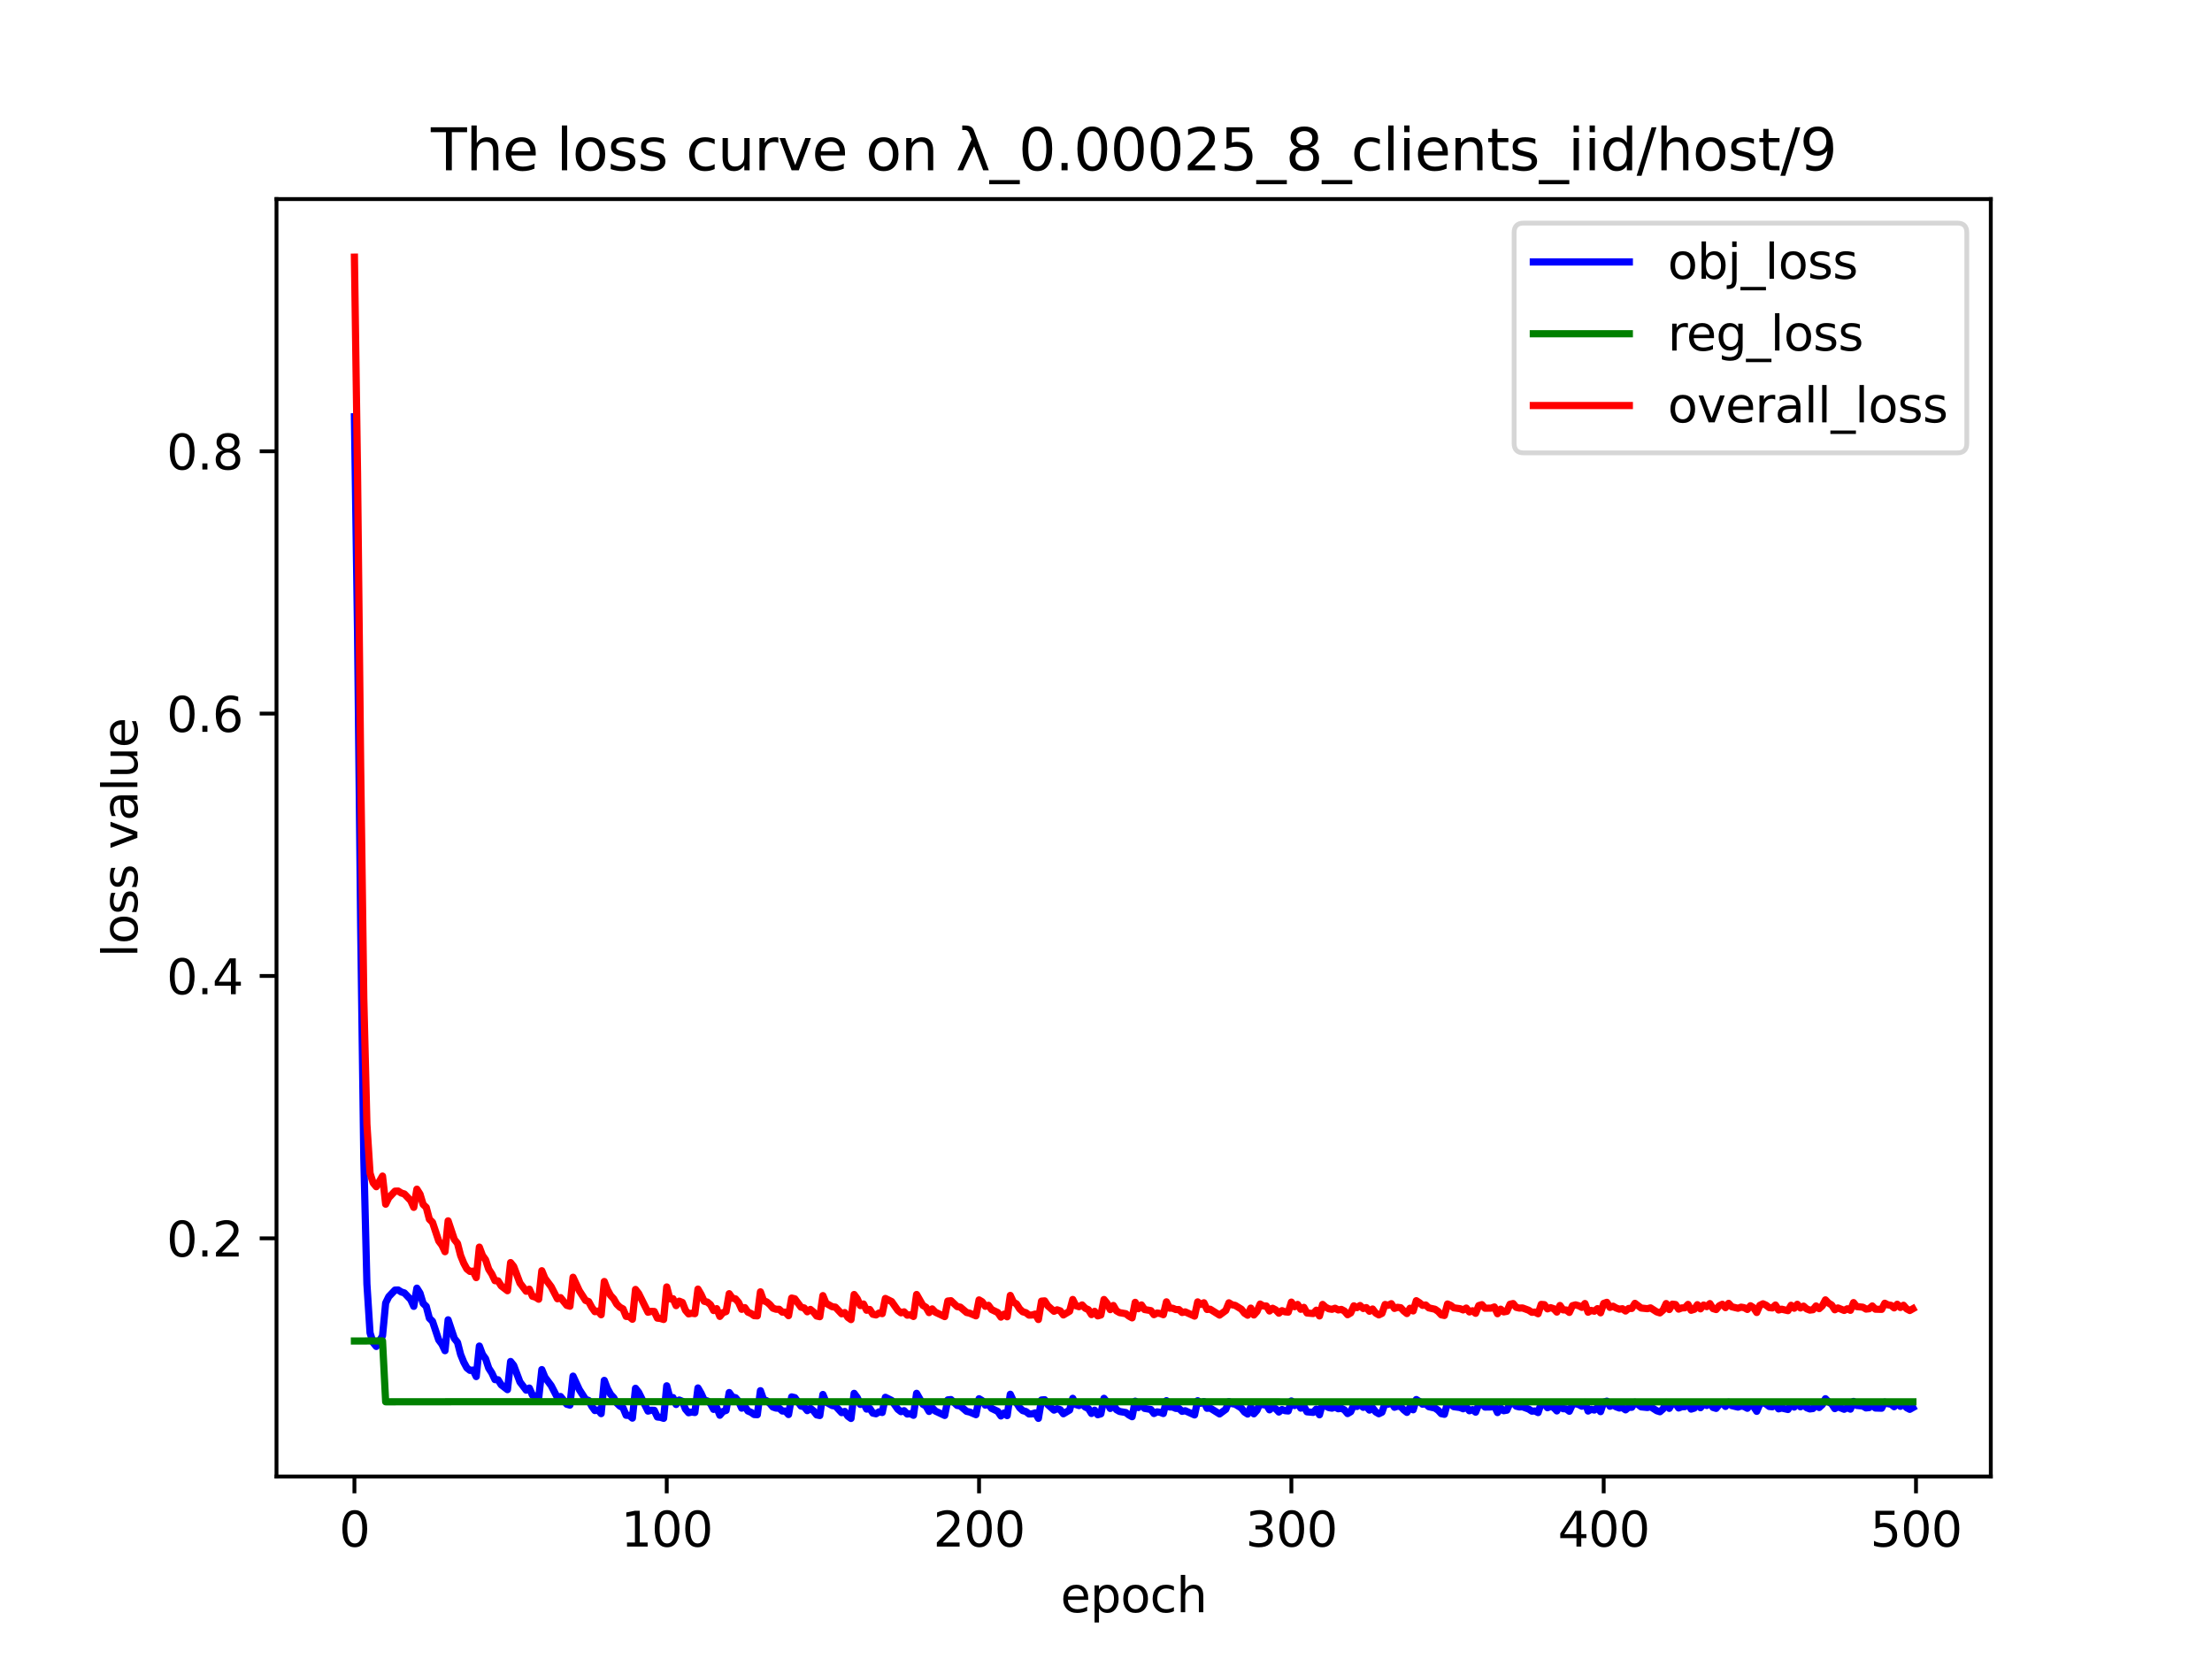 <?xml version="1.0" encoding="utf-8" standalone="no"?>
<!DOCTYPE svg PUBLIC "-//W3C//DTD SVG 1.1//EN"
  "http://www.w3.org/Graphics/SVG/1.1/DTD/svg11.dtd">
<svg xmlns:xlink="http://www.w3.org/1999/xlink" width="460.8pt" height="345.6pt" viewBox="0 0 460.8 345.6" xmlns="http://www.w3.org/2000/svg" version="1.1">
 <defs>
  <style type="text/css">*{stroke-linejoin: round; stroke-linecap: butt}</style>
 </defs>
 <g id="figure_1">
  <g id="patch_1">
   <path d="M 0 345.6 
L 460.8 345.6 
L 460.8 0 
L 0 0 
z
" style="fill: #ffffff"/>
  </g>
  <g id="axes_1">
   <g id="patch_2">
    <path d="M 57.6 307.584 
L 414.72 307.584 
L 414.72 41.472 
L 57.6 41.472 
z
" style="fill: #ffffff"/>
   </g>
   <g id="matplotlib.axis_1">
    <g id="xtick_1">
     <g id="line2d_1">
      <defs>
       <path id="mf418ba3ac8" d="M 0 0 
L 0 3.5 
" style="stroke: #000000; stroke-width: 0.8"/>
      </defs>
      <g>
       <use xlink:href="#mf418ba3ac8" x="73.833" y="307.584" style="stroke: #000000; stroke-width: 0.8"/>
      </g>
     </g>
     <g id="text_1">
      <!-- 0 -->
      <g transform="translate(70.651 322.182) scale(0.1 -0.1)">
       <defs>
        <path id="DejaVuSans-30" d="M 2034 4250 
Q 1547 4250 1301 3770 
Q 1056 3291 1056 2328 
Q 1056 1369 1301 889 
Q 1547 409 2034 409 
Q 2525 409 2770 889 
Q 3016 1369 3016 2328 
Q 3016 3291 2770 3770 
Q 2525 4250 2034 4250 
z
M 2034 4750 
Q 2819 4750 3233 4129 
Q 3647 3509 3647 2328 
Q 3647 1150 3233 529 
Q 2819 -91 2034 -91 
Q 1250 -91 836 529 
Q 422 1150 422 2328 
Q 422 3509 836 4129 
Q 1250 4750 2034 4750 
z
" transform="scale(0.016)"/>
       </defs>
       <use xlink:href="#DejaVuSans-30"/>
      </g>
     </g>
    </g>
    <g id="xtick_2">
     <g id="line2d_2">
      <g>
       <use xlink:href="#mf418ba3ac8" x="138.894" y="307.584" style="stroke: #000000; stroke-width: 0.8"/>
      </g>
     </g>
     <g id="text_2">
      <!-- 100 -->
      <g transform="translate(129.35 322.182) scale(0.1 -0.1)">
       <defs>
        <path id="DejaVuSans-31" d="M 794 531 
L 1825 531 
L 1825 4091 
L 703 3866 
L 703 4441 
L 1819 4666 
L 2450 4666 
L 2450 531 
L 3481 531 
L 3481 0 
L 794 0 
L 794 531 
z
" transform="scale(0.016)"/>
       </defs>
       <use xlink:href="#DejaVuSans-31"/>
       <use xlink:href="#DejaVuSans-30" x="63.623"/>
       <use xlink:href="#DejaVuSans-30" x="127.246"/>
      </g>
     </g>
    </g>
    <g id="xtick_3">
     <g id="line2d_3">
      <g>
       <use xlink:href="#mf418ba3ac8" x="203.955" y="307.584" style="stroke: #000000; stroke-width: 0.8"/>
      </g>
     </g>
     <g id="text_3">
      <!-- 200 -->
      <g transform="translate(194.411 322.182) scale(0.1 -0.1)">
       <defs>
        <path id="DejaVuSans-32" d="M 1228 531 
L 3431 531 
L 3431 0 
L 469 0 
L 469 531 
Q 828 903 1448 1529 
Q 2069 2156 2228 2338 
Q 2531 2678 2651 2914 
Q 2772 3150 2772 3378 
Q 2772 3750 2511 3984 
Q 2250 4219 1831 4219 
Q 1534 4219 1204 4116 
Q 875 4013 500 3803 
L 500 4441 
Q 881 4594 1212 4672 
Q 1544 4750 1819 4750 
Q 2544 4750 2975 4387 
Q 3406 4025 3406 3419 
Q 3406 3131 3298 2873 
Q 3191 2616 2906 2266 
Q 2828 2175 2409 1742 
Q 1991 1309 1228 531 
z
" transform="scale(0.016)"/>
       </defs>
       <use xlink:href="#DejaVuSans-32"/>
       <use xlink:href="#DejaVuSans-30" x="63.623"/>
       <use xlink:href="#DejaVuSans-30" x="127.246"/>
      </g>
     </g>
    </g>
    <g id="xtick_4">
     <g id="line2d_4">
      <g>
       <use xlink:href="#mf418ba3ac8" x="269.016" y="307.584" style="stroke: #000000; stroke-width: 0.8"/>
      </g>
     </g>
     <g id="text_4">
      <!-- 300 -->
      <g transform="translate(259.472 322.182) scale(0.1 -0.1)">
       <defs>
        <path id="DejaVuSans-33" d="M 2597 2516 
Q 3050 2419 3304 2112 
Q 3559 1806 3559 1356 
Q 3559 666 3084 287 
Q 2609 -91 1734 -91 
Q 1441 -91 1130 -33 
Q 819 25 488 141 
L 488 750 
Q 750 597 1062 519 
Q 1375 441 1716 441 
Q 2309 441 2620 675 
Q 2931 909 2931 1356 
Q 2931 1769 2642 2001 
Q 2353 2234 1838 2234 
L 1294 2234 
L 1294 2753 
L 1863 2753 
Q 2328 2753 2575 2939 
Q 2822 3125 2822 3475 
Q 2822 3834 2567 4026 
Q 2313 4219 1838 4219 
Q 1578 4219 1281 4162 
Q 984 4106 628 3988 
L 628 4550 
Q 988 4650 1302 4700 
Q 1616 4750 1894 4750 
Q 2613 4750 3031 4423 
Q 3450 4097 3450 3541 
Q 3450 3153 3228 2886 
Q 3006 2619 2597 2516 
z
" transform="scale(0.016)"/>
       </defs>
       <use xlink:href="#DejaVuSans-33"/>
       <use xlink:href="#DejaVuSans-30" x="63.623"/>
       <use xlink:href="#DejaVuSans-30" x="127.246"/>
      </g>
     </g>
    </g>
    <g id="xtick_5">
     <g id="line2d_5">
      <g>
       <use xlink:href="#mf418ba3ac8" x="334.077" y="307.584" style="stroke: #000000; stroke-width: 0.8"/>
      </g>
     </g>
     <g id="text_5">
      <!-- 400 -->
      <g transform="translate(324.533 322.182) scale(0.1 -0.1)">
       <defs>
        <path id="DejaVuSans-34" d="M 2419 4116 
L 825 1625 
L 2419 1625 
L 2419 4116 
z
M 2253 4666 
L 3047 4666 
L 3047 1625 
L 3713 1625 
L 3713 1100 
L 3047 1100 
L 3047 0 
L 2419 0 
L 2419 1100 
L 313 1100 
L 313 1709 
L 2253 4666 
z
" transform="scale(0.016)"/>
       </defs>
       <use xlink:href="#DejaVuSans-34"/>
       <use xlink:href="#DejaVuSans-30" x="63.623"/>
       <use xlink:href="#DejaVuSans-30" x="127.246"/>
      </g>
     </g>
    </g>
    <g id="xtick_6">
     <g id="line2d_6">
      <g>
       <use xlink:href="#mf418ba3ac8" x="399.138" y="307.584" style="stroke: #000000; stroke-width: 0.8"/>
      </g>
     </g>
     <g id="text_6">
      <!-- 500 -->
      <g transform="translate(389.594 322.182) scale(0.1 -0.1)">
       <defs>
        <path id="DejaVuSans-35" d="M 691 4666 
L 3169 4666 
L 3169 4134 
L 1269 4134 
L 1269 2991 
Q 1406 3038 1543 3061 
Q 1681 3084 1819 3084 
Q 2600 3084 3056 2656 
Q 3513 2228 3513 1497 
Q 3513 744 3044 326 
Q 2575 -91 1722 -91 
Q 1428 -91 1123 -41 
Q 819 9 494 109 
L 494 744 
Q 775 591 1075 516 
Q 1375 441 1709 441 
Q 2250 441 2565 725 
Q 2881 1009 2881 1497 
Q 2881 1984 2565 2268 
Q 2250 2553 1709 2553 
Q 1456 2553 1204 2497 
Q 953 2441 691 2322 
L 691 4666 
z
" transform="scale(0.016)"/>
       </defs>
       <use xlink:href="#DejaVuSans-35"/>
       <use xlink:href="#DejaVuSans-30" x="63.623"/>
       <use xlink:href="#DejaVuSans-30" x="127.246"/>
      </g>
     </g>
    </g>
    <g id="text_7">
     <!-- epoch -->
     <g transform="translate(220.932 335.861) scale(0.1 -0.1)">
      <defs>
       <path id="DejaVuSans-65" d="M 3597 1894 
L 3597 1613 
L 953 1613 
Q 991 1019 1311 708 
Q 1631 397 2203 397 
Q 2534 397 2845 478 
Q 3156 559 3463 722 
L 3463 178 
Q 3153 47 2828 -22 
Q 2503 -91 2169 -91 
Q 1331 -91 842 396 
Q 353 884 353 1716 
Q 353 2575 817 3079 
Q 1281 3584 2069 3584 
Q 2775 3584 3186 3129 
Q 3597 2675 3597 1894 
z
M 3022 2063 
Q 3016 2534 2758 2815 
Q 2500 3097 2075 3097 
Q 1594 3097 1305 2825 
Q 1016 2553 972 2059 
L 3022 2063 
z
" transform="scale(0.016)"/>
       <path id="DejaVuSans-70" d="M 1159 525 
L 1159 -1331 
L 581 -1331 
L 581 3500 
L 1159 3500 
L 1159 2969 
Q 1341 3281 1617 3432 
Q 1894 3584 2278 3584 
Q 2916 3584 3314 3078 
Q 3713 2572 3713 1747 
Q 3713 922 3314 415 
Q 2916 -91 2278 -91 
Q 1894 -91 1617 61 
Q 1341 213 1159 525 
z
M 3116 1747 
Q 3116 2381 2855 2742 
Q 2594 3103 2138 3103 
Q 1681 3103 1420 2742 
Q 1159 2381 1159 1747 
Q 1159 1113 1420 752 
Q 1681 391 2138 391 
Q 2594 391 2855 752 
Q 3116 1113 3116 1747 
z
" transform="scale(0.016)"/>
       <path id="DejaVuSans-6f" d="M 1959 3097 
Q 1497 3097 1228 2736 
Q 959 2375 959 1747 
Q 959 1119 1226 758 
Q 1494 397 1959 397 
Q 2419 397 2687 759 
Q 2956 1122 2956 1747 
Q 2956 2369 2687 2733 
Q 2419 3097 1959 3097 
z
M 1959 3584 
Q 2709 3584 3137 3096 
Q 3566 2609 3566 1747 
Q 3566 888 3137 398 
Q 2709 -91 1959 -91 
Q 1206 -91 779 398 
Q 353 888 353 1747 
Q 353 2609 779 3096 
Q 1206 3584 1959 3584 
z
" transform="scale(0.016)"/>
       <path id="DejaVuSans-63" d="M 3122 3366 
L 3122 2828 
Q 2878 2963 2633 3030 
Q 2388 3097 2138 3097 
Q 1578 3097 1268 2742 
Q 959 2388 959 1747 
Q 959 1106 1268 751 
Q 1578 397 2138 397 
Q 2388 397 2633 464 
Q 2878 531 3122 666 
L 3122 134 
Q 2881 22 2623 -34 
Q 2366 -91 2075 -91 
Q 1284 -91 818 406 
Q 353 903 353 1747 
Q 353 2603 823 3093 
Q 1294 3584 2113 3584 
Q 2378 3584 2631 3529 
Q 2884 3475 3122 3366 
z
" transform="scale(0.016)"/>
       <path id="DejaVuSans-68" d="M 3513 2113 
L 3513 0 
L 2938 0 
L 2938 2094 
Q 2938 2591 2744 2837 
Q 2550 3084 2163 3084 
Q 1697 3084 1428 2787 
Q 1159 2491 1159 1978 
L 1159 0 
L 581 0 
L 581 4863 
L 1159 4863 
L 1159 2956 
Q 1366 3272 1645 3428 
Q 1925 3584 2291 3584 
Q 2894 3584 3203 3211 
Q 3513 2838 3513 2113 
z
" transform="scale(0.016)"/>
      </defs>
      <use xlink:href="#DejaVuSans-65"/>
      <use xlink:href="#DejaVuSans-70" x="61.523"/>
      <use xlink:href="#DejaVuSans-6f" x="125"/>
      <use xlink:href="#DejaVuSans-63" x="186.182"/>
      <use xlink:href="#DejaVuSans-68" x="241.162"/>
     </g>
    </g>
   </g>
   <g id="matplotlib.axis_2">
    <g id="ytick_1">
     <g id="line2d_7">
      <defs>
       <path id="ma4817f3f02" d="M 0 0 
L -3.5 0 
" style="stroke: #000000; stroke-width: 0.8"/>
      </defs>
      <g>
       <use xlink:href="#ma4817f3f02" x="57.6" y="257.963" style="stroke: #000000; stroke-width: 0.8"/>
      </g>
     </g>
     <g id="text_8">
      <!-- 0.2 -->
      <g transform="translate(34.697 261.762) scale(0.1 -0.1)">
       <defs>
        <path id="DejaVuSans-2e" d="M 684 794 
L 1344 794 
L 1344 0 
L 684 0 
L 684 794 
z
" transform="scale(0.016)"/>
       </defs>
       <use xlink:href="#DejaVuSans-30"/>
       <use xlink:href="#DejaVuSans-2e" x="63.623"/>
       <use xlink:href="#DejaVuSans-32" x="95.41"/>
      </g>
     </g>
    </g>
    <g id="ytick_2">
     <g id="line2d_8">
      <g>
       <use xlink:href="#ma4817f3f02" x="57.6" y="203.311" style="stroke: #000000; stroke-width: 0.8"/>
      </g>
     </g>
     <g id="text_9">
      <!-- 0.4 -->
      <g transform="translate(34.697 207.11) scale(0.1 -0.1)">
       <use xlink:href="#DejaVuSans-30"/>
       <use xlink:href="#DejaVuSans-2e" x="63.623"/>
       <use xlink:href="#DejaVuSans-34" x="95.41"/>
      </g>
     </g>
    </g>
    <g id="ytick_3">
     <g id="line2d_9">
      <g>
       <use xlink:href="#ma4817f3f02" x="57.6" y="148.659" style="stroke: #000000; stroke-width: 0.8"/>
      </g>
     </g>
     <g id="text_10">
      <!-- 0.6 -->
      <g transform="translate(34.697 152.458) scale(0.1 -0.1)">
       <defs>
        <path id="DejaVuSans-36" d="M 2113 2584 
Q 1688 2584 1439 2293 
Q 1191 2003 1191 1497 
Q 1191 994 1439 701 
Q 1688 409 2113 409 
Q 2538 409 2786 701 
Q 3034 994 3034 1497 
Q 3034 2003 2786 2293 
Q 2538 2584 2113 2584 
z
M 3366 4563 
L 3366 3988 
Q 3128 4100 2886 4159 
Q 2644 4219 2406 4219 
Q 1781 4219 1451 3797 
Q 1122 3375 1075 2522 
Q 1259 2794 1537 2939 
Q 1816 3084 2150 3084 
Q 2853 3084 3261 2657 
Q 3669 2231 3669 1497 
Q 3669 778 3244 343 
Q 2819 -91 2113 -91 
Q 1303 -91 875 529 
Q 447 1150 447 2328 
Q 447 3434 972 4092 
Q 1497 4750 2381 4750 
Q 2619 4750 2861 4703 
Q 3103 4656 3366 4563 
z
" transform="scale(0.016)"/>
       </defs>
       <use xlink:href="#DejaVuSans-30"/>
       <use xlink:href="#DejaVuSans-2e" x="63.623"/>
       <use xlink:href="#DejaVuSans-36" x="95.41"/>
      </g>
     </g>
    </g>
    <g id="ytick_4">
     <g id="line2d_10">
      <g>
       <use xlink:href="#ma4817f3f02" x="57.6" y="94.007" style="stroke: #000000; stroke-width: 0.8"/>
      </g>
     </g>
     <g id="text_11">
      <!-- 0.8 -->
      <g transform="translate(34.697 97.806) scale(0.1 -0.1)">
       <defs>
        <path id="DejaVuSans-38" d="M 2034 2216 
Q 1584 2216 1326 1975 
Q 1069 1734 1069 1313 
Q 1069 891 1326 650 
Q 1584 409 2034 409 
Q 2484 409 2743 651 
Q 3003 894 3003 1313 
Q 3003 1734 2745 1975 
Q 2488 2216 2034 2216 
z
M 1403 2484 
Q 997 2584 770 2862 
Q 544 3141 544 3541 
Q 544 4100 942 4425 
Q 1341 4750 2034 4750 
Q 2731 4750 3128 4425 
Q 3525 4100 3525 3541 
Q 3525 3141 3298 2862 
Q 3072 2584 2669 2484 
Q 3125 2378 3379 2068 
Q 3634 1759 3634 1313 
Q 3634 634 3220 271 
Q 2806 -91 2034 -91 
Q 1263 -91 848 271 
Q 434 634 434 1313 
Q 434 1759 690 2068 
Q 947 2378 1403 2484 
z
M 1172 3481 
Q 1172 3119 1398 2916 
Q 1625 2713 2034 2713 
Q 2441 2713 2670 2916 
Q 2900 3119 2900 3481 
Q 2900 3844 2670 4047 
Q 2441 4250 2034 4250 
Q 1625 4250 1398 4047 
Q 1172 3844 1172 3481 
z
" transform="scale(0.016)"/>
       </defs>
       <use xlink:href="#DejaVuSans-30"/>
       <use xlink:href="#DejaVuSans-2e" x="63.623"/>
       <use xlink:href="#DejaVuSans-38" x="95.41"/>
      </g>
     </g>
    </g>
    <g id="text_12">
     <!-- loss value -->
     <g transform="translate(28.617 199.433) rotate(-90) scale(0.1 -0.1)">
      <defs>
       <path id="DejaVuSans-6c" d="M 603 4863 
L 1178 4863 
L 1178 0 
L 603 0 
L 603 4863 
z
" transform="scale(0.016)"/>
       <path id="DejaVuSans-73" d="M 2834 3397 
L 2834 2853 
Q 2591 2978 2328 3040 
Q 2066 3103 1784 3103 
Q 1356 3103 1142 2972 
Q 928 2841 928 2578 
Q 928 2378 1081 2264 
Q 1234 2150 1697 2047 
L 1894 2003 
Q 2506 1872 2764 1633 
Q 3022 1394 3022 966 
Q 3022 478 2636 193 
Q 2250 -91 1575 -91 
Q 1294 -91 989 -36 
Q 684 19 347 128 
L 347 722 
Q 666 556 975 473 
Q 1284 391 1588 391 
Q 1994 391 2212 530 
Q 2431 669 2431 922 
Q 2431 1156 2273 1281 
Q 2116 1406 1581 1522 
L 1381 1569 
Q 847 1681 609 1914 
Q 372 2147 372 2553 
Q 372 3047 722 3315 
Q 1072 3584 1716 3584 
Q 2034 3584 2315 3537 
Q 2597 3491 2834 3397 
z
" transform="scale(0.016)"/>
       <path id="DejaVuSans-20" transform="scale(0.016)"/>
       <path id="DejaVuSans-76" d="M 191 3500 
L 800 3500 
L 1894 563 
L 2988 3500 
L 3597 3500 
L 2284 0 
L 1503 0 
L 191 3500 
z
" transform="scale(0.016)"/>
       <path id="DejaVuSans-61" d="M 2194 1759 
Q 1497 1759 1228 1600 
Q 959 1441 959 1056 
Q 959 750 1161 570 
Q 1363 391 1709 391 
Q 2188 391 2477 730 
Q 2766 1069 2766 1631 
L 2766 1759 
L 2194 1759 
z
M 3341 1997 
L 3341 0 
L 2766 0 
L 2766 531 
Q 2569 213 2275 61 
Q 1981 -91 1556 -91 
Q 1019 -91 701 211 
Q 384 513 384 1019 
Q 384 1609 779 1909 
Q 1175 2209 1959 2209 
L 2766 2209 
L 2766 2266 
Q 2766 2663 2505 2880 
Q 2244 3097 1772 3097 
Q 1472 3097 1187 3025 
Q 903 2953 641 2809 
L 641 3341 
Q 956 3463 1253 3523 
Q 1550 3584 1831 3584 
Q 2591 3584 2966 3190 
Q 3341 2797 3341 1997 
z
" transform="scale(0.016)"/>
       <path id="DejaVuSans-75" d="M 544 1381 
L 544 3500 
L 1119 3500 
L 1119 1403 
Q 1119 906 1312 657 
Q 1506 409 1894 409 
Q 2359 409 2629 706 
Q 2900 1003 2900 1516 
L 2900 3500 
L 3475 3500 
L 3475 0 
L 2900 0 
L 2900 538 
Q 2691 219 2414 64 
Q 2138 -91 1772 -91 
Q 1169 -91 856 284 
Q 544 659 544 1381 
z
M 1991 3584 
L 1991 3584 
z
" transform="scale(0.016)"/>
      </defs>
      <use xlink:href="#DejaVuSans-6c"/>
      <use xlink:href="#DejaVuSans-6f" x="27.783"/>
      <use xlink:href="#DejaVuSans-73" x="88.965"/>
      <use xlink:href="#DejaVuSans-73" x="141.064"/>
      <use xlink:href="#DejaVuSans-20" x="193.164"/>
      <use xlink:href="#DejaVuSans-76" x="224.951"/>
      <use xlink:href="#DejaVuSans-61" x="284.131"/>
      <use xlink:href="#DejaVuSans-6c" x="345.41"/>
      <use xlink:href="#DejaVuSans-75" x="373.193"/>
      <use xlink:href="#DejaVuSans-65" x="436.572"/>
     </g>
    </g>
   </g>
   <g id="line2d_11">
    <path d="M 73.833 86.825 
L 74.483 131.883 
L 75.134 192.997 
L 75.785 241.219 
L 76.435 267.486 
L 77.086 277.667 
L 77.736 279.694 
L 78.387 280.487 
L 79.688 278.276 
L 80.339 271.448 
L 80.989 270.114 
L 82.291 268.745 
L 82.941 268.725 
L 83.592 269.138 
L 84.242 269.344 
L 85.544 270.708 
L 86.194 272.138 
L 86.845 268.346 
L 87.496 269.38 
L 88.146 271.522 
L 88.797 272.15 
L 89.447 274.612 
L 90.098 275.256 
L 91.399 279.141 
L 92.05 280.008 
L 92.7 281.37 
L 93.351 274.943 
L 94.652 278.833 
L 95.303 279.634 
L 95.953 282.147 
L 96.604 283.752 
L 97.255 284.96 
L 97.905 285.475 
L 98.556 285.414 
L 99.207 286.763 
L 99.857 280.409 
L 100.508 282.138 
L 101.158 283.049 
L 101.809 285.009 
L 102.46 286.018 
L 103.11 287.398 
L 103.761 287.434 
L 104.411 288.48 
L 105.713 289.488 
L 106.363 283.626 
L 107.014 284.436 
L 108.315 287.894 
L 109.616 289.594 
L 110.267 289.161 
L 110.918 290.64 
L 111.568 290.831 
L 112.219 291.252 
L 112.869 285.316 
L 113.52 286.902 
L 114.821 288.653 
L 116.122 291.16 
L 116.773 290.919 
L 118.074 292.527 
L 118.725 292.71 
L 119.375 286.675 
L 120.677 289.479 
L 121.978 291.497 
L 122.629 291.739 
L 123.279 292.944 
L 123.93 293.842 
L 124.58 293.711 
L 125.231 294.487 
L 125.882 287.559 
L 126.532 289.252 
L 127.183 290.448 
L 127.833 291.151 
L 128.484 292.277 
L 129.135 292.911 
L 129.785 293.263 
L 130.436 294.826 
L 131.086 294.855 
L 131.737 295.421 
L 132.388 289.208 
L 133.038 290.043 
L 134.99 293.961 
L 135.641 293.773 
L 136.291 293.798 
L 136.942 295.184 
L 137.593 295.255 
L 138.243 295.467 
L 138.894 288.687 
L 139.544 291.175 
L 140.195 291.132 
L 140.846 292.579 
L 141.496 291.649 
L 142.147 291.916 
L 142.797 293.549 
L 143.448 294.302 
L 144.099 294.157 
L 144.749 294.254 
L 145.4 289.137 
L 146.05 290.254 
L 146.701 291.675 
L 147.352 291.834 
L 148.002 292.384 
L 148.653 293.596 
L 149.304 293.212 
L 149.954 294.823 
L 150.605 294.041 
L 151.255 293.816 
L 151.906 290.091 
L 152.557 291.016 
L 153.207 291.166 
L 153.858 291.913 
L 154.508 293.347 
L 155.159 292.991 
L 155.81 293.937 
L 156.46 294.217 
L 157.111 294.672 
L 157.761 294.712 
L 158.412 289.707 
L 159.063 291.557 
L 159.713 291.799 
L 160.364 292.353 
L 161.015 293.109 
L 161.665 293.333 
L 162.316 293.337 
L 162.966 293.937 
L 163.617 293.944 
L 164.268 294.674 
L 164.918 290.998 
L 165.569 291.154 
L 166.87 292.906 
L 167.521 293.055 
L 168.171 293.861 
L 168.822 293.368 
L 169.472 293.903 
L 170.123 294.742 
L 170.774 294.884 
L 171.424 290.495 
L 172.075 292.075 
L 173.376 292.812 
L 174.027 292.892 
L 175.328 294.281 
L 175.979 294.02 
L 176.629 295.033 
L 177.28 295.488 
L 177.93 290.261 
L 178.581 291.138 
L 179.232 292.568 
L 179.882 292.242 
L 180.533 293.541 
L 181.183 293.376 
L 181.834 294.373 
L 182.485 294.518 
L 183.135 294.107 
L 183.786 294.246 
L 184.436 291.083 
L 185.738 291.727 
L 187.039 293.575 
L 187.69 294.077 
L 188.34 293.868 
L 188.991 294.566 
L 189.641 294.488 
L 190.292 294.833 
L 190.943 290.256 
L 192.244 292.529 
L 192.894 292.908 
L 193.545 294.03 
L 194.196 293.261 
L 194.846 293.943 
L 196.798 294.862 
L 197.449 291.622 
L 198.099 291.553 
L 199.401 292.78 
L 200.051 292.893 
L 201.352 294.002 
L 202.003 294.153 
L 203.304 294.702 
L 203.955 291.385 
L 204.605 291.776 
L 205.256 292.719 
L 205.907 292.51 
L 206.557 293.39 
L 207.858 294.018 
L 208.509 294.971 
L 209.16 294.356 
L 209.81 294.9 
L 210.461 290.452 
L 211.112 291.845 
L 211.762 292.228 
L 212.413 293.264 
L 213.063 293.861 
L 213.714 294.043 
L 214.365 294.555 
L 215.015 294.532 
L 215.666 294.333 
L 216.316 295.469 
L 216.967 291.643 
L 217.618 291.587 
L 218.268 292.604 
L 219.569 293.753 
L 220.22 293.446 
L 220.871 293.667 
L 221.521 294.516 
L 222.822 293.738 
L 223.473 291.297 
L 224.124 292.592 
L 224.774 292.801 
L 225.425 292.432 
L 226.076 293.121 
L 226.726 293.416 
L 227.377 294.449 
L 228.027 293.766 
L 228.678 294.715 
L 229.329 294.528 
L 229.979 291.301 
L 230.63 292.101 
L 231.28 293.408 
L 231.931 292.547 
L 232.582 293.666 
L 233.232 294.037 
L 234.533 294.261 
L 235.184 294.773 
L 235.835 295.127 
L 236.485 291.891 
L 237.136 293.219 
L 237.787 292.433 
L 238.437 293.393 
L 239.738 293.615 
L 240.389 294.458 
L 241.04 294.114 
L 241.69 294.213 
L 242.341 294.463 
L 242.991 291.786 
L 243.642 293.098 
L 244.293 293.114 
L 244.943 293.397 
L 245.594 293.397 
L 246.244 294.008 
L 246.895 293.879 
L 248.847 294.758 
L 249.498 291.795 
L 250.148 292.329 
L 250.799 291.979 
L 251.449 293.373 
L 252.1 293.325 
L 254.052 294.55 
L 255.353 293.591 
L 256.004 291.99 
L 256.654 292.404 
L 257.305 292.521 
L 258.606 293.323 
L 259.257 294.15 
L 259.907 294.573 
L 260.558 293.092 
L 261.208 294.523 
L 261.859 293.786 
L 262.51 292.249 
L 263.16 292.644 
L 263.811 292.655 
L 264.462 293.694 
L 265.112 293.126 
L 265.763 293.467 
L 266.413 294.151 
L 267.064 293.62 
L 267.715 293.871 
L 268.365 293.932 
L 269.016 291.845 
L 269.666 292.8 
L 270.317 292.328 
L 270.968 293.34 
L 271.618 292.937 
L 272.269 294.108 
L 273.57 294.227 
L 274.221 293.526 
L 274.871 294.726 
L 275.522 292.326 
L 276.173 292.919 
L 276.823 293.237 
L 277.474 293.345 
L 278.124 293.116 
L 278.775 293.471 
L 279.426 293.362 
L 280.076 293.705 
L 280.727 294.473 
L 281.377 294.093 
L 282.028 292.62 
L 282.679 292.997 
L 283.329 292.555 
L 283.98 293.173 
L 284.63 292.988 
L 285.281 293.748 
L 285.932 293.276 
L 286.582 294.128 
L 287.233 294.51 
L 287.884 294.196 
L 288.534 292.341 
L 289.185 292.517 
L 289.835 292.175 
L 290.486 293.156 
L 291.137 292.929 
L 291.787 293.01 
L 292.438 293.707 
L 293.088 294.224 
L 293.739 293.116 
L 294.39 293.682 
L 295.04 291.549 
L 295.691 291.961 
L 296.341 292.523 
L 296.992 292.444 
L 297.643 293.041 
L 298.944 293.33 
L 299.595 293.784 
L 300.245 294.488 
L 300.896 294.626 
L 301.546 292.233 
L 302.197 292.51 
L 302.848 293.036 
L 304.149 293.208 
L 304.799 293.472 
L 305.45 293.085 
L 306.101 293.888 
L 306.751 293.638 
L 307.402 294.176 
L 308.052 292.567 
L 308.703 292.371 
L 309.354 293.116 
L 310.655 293.095 
L 311.305 292.85 
L 311.956 294.261 
L 312.607 293.313 
L 313.257 293.879 
L 313.908 293.767 
L 314.559 292.291 
L 315.209 292.145 
L 315.86 292.934 
L 316.51 293.091 
L 317.161 293.057 
L 318.462 293.54 
L 319.113 293.969 
L 319.763 293.921 
L 320.414 294.267 
L 321.065 292.318 
L 321.715 292.376 
L 322.366 293.252 
L 323.016 293.001 
L 323.667 293.217 
L 324.318 293.919 
L 324.968 292.547 
L 325.619 293.459 
L 326.27 293.484 
L 326.92 293.99 
L 327.571 292.592 
L 328.221 292.418 
L 328.872 292.598 
L 329.523 292.939 
L 330.173 292.141 
L 330.824 293.947 
L 331.474 293.57 
L 332.125 293.74 
L 332.776 293.206 
L 333.426 294.071 
L 334.077 292.117 
L 334.727 291.887 
L 335.378 292.95 
L 336.029 292.692 
L 336.679 293.074 
L 337.33 293.312 
L 337.981 293.222 
L 338.631 293.699 
L 339.282 293.162 
L 339.932 293.16 
L 340.583 292.103 
L 341.884 293.076 
L 343.185 293.214 
L 343.836 293.047 
L 345.137 293.883 
L 345.788 294.09 
L 346.438 293.523 
L 347.089 292.145 
L 347.74 293.388 
L 348.39 292.269 
L 349.041 292.348 
L 349.691 293.305 
L 350.342 293.056 
L 350.993 293.024 
L 351.643 292.322 
L 352.294 293.543 
L 352.945 293.341 
L 353.595 292.38 
L 354.246 293.249 
L 354.896 292.453 
L 355.547 292.788 
L 356.198 292.152 
L 356.848 293.193 
L 357.499 293.392 
L 358.149 292.607 
L 358.8 292.29 
L 359.451 292.992 
L 360.101 292.101 
L 360.752 292.817 
L 362.053 293.126 
L 362.704 292.891 
L 363.354 293.008 
L 364.005 293.37 
L 364.656 292.6 
L 365.306 293.013 
L 365.957 294.006 
L 366.607 292.513 
L 367.258 292.197 
L 367.909 292.489 
L 368.559 292.993 
L 369.21 293.057 
L 369.86 292.451 
L 370.511 293.485 
L 371.162 293.317 
L 372.463 293.625 
L 373.113 292.506 
L 373.764 293.119 
L 374.415 292.299 
L 375.065 293.061 
L 375.716 292.68 
L 376.367 293.258 
L 377.017 293.505 
L 377.668 293.424 
L 378.318 292.647 
L 378.969 293.208 
L 379.62 292.614 
L 380.27 291.379 
L 380.921 292.047 
L 381.571 292.446 
L 382.222 293.439 
L 382.873 293.055 
L 384.174 293.577 
L 384.824 293.231 
L 385.475 293.552 
L 386.126 291.947 
L 386.776 292.774 
L 388.078 292.904 
L 388.728 293.295 
L 389.379 293.225 
L 390.029 292.645 
L 390.68 293.315 
L 391.981 293.354 
L 392.632 292.082 
L 393.282 292.414 
L 393.933 292.518 
L 394.584 293.044 
L 395.234 292.289 
L 395.885 292.962 
L 396.535 292.497 
L 397.186 293.25 
L 397.837 293.59 
L 398.487 293.223 
L 398.487 293.223 
" clip-path="url(#pdfef174626)" style="fill: none; stroke: #0000ff; stroke-width: 1.5; stroke-linecap: square"/>
   </g>
   <g id="line2d_12">
    <path d="M 73.833 279.358 
L 79.688 279.337 
L 80.339 292.02 
L 97.905 292.001 
L 336.679 292.026 
L 398.487 292.026 
L 398.487 292.026 
" clip-path="url(#pdfef174626)" style="fill: none; stroke: #008000; stroke-width: 1.5; stroke-linecap: square"/>
   </g>
   <g id="line2d_13">
    <path d="M 73.833 53.568 
L 74.483 98.626 
L 75.134 159.738 
L 75.785 207.958 
L 76.435 234.222 
L 77.086 244.4 
L 77.736 246.425 
L 78.387 247.214 
L 79.688 244.998 
L 80.339 250.854 
L 80.989 249.515 
L 82.291 248.138 
L 82.941 248.114 
L 83.592 248.524 
L 84.242 248.727 
L 85.544 250.087 
L 86.194 251.516 
L 86.845 247.726 
L 87.496 248.76 
L 88.146 250.901 
L 88.797 251.53 
L 89.447 253.991 
L 90.098 254.635 
L 91.399 258.521 
L 92.05 259.388 
L 92.7 260.75 
L 93.351 254.325 
L 94.652 258.217 
L 95.303 259.018 
L 95.953 261.532 
L 96.604 263.138 
L 97.255 264.346 
L 97.905 264.862 
L 98.556 264.8 
L 99.207 266.15 
L 99.857 259.798 
L 100.508 261.528 
L 101.158 262.439 
L 101.809 264.4 
L 102.46 265.409 
L 103.11 266.789 
L 103.761 266.826 
L 104.411 267.872 
L 105.713 268.881 
L 106.363 263.02 
L 107.014 263.831 
L 108.315 267.29 
L 109.616 268.991 
L 110.267 268.557 
L 110.918 270.037 
L 111.568 270.227 
L 112.219 270.649 
L 112.869 264.715 
L 113.52 266.3 
L 114.821 268.052 
L 116.122 270.559 
L 116.773 270.319 
L 118.074 271.927 
L 118.725 272.11 
L 119.375 266.076 
L 120.677 268.881 
L 121.978 270.899 
L 122.629 271.141 
L 123.279 272.346 
L 123.93 273.245 
L 124.58 273.113 
L 125.231 273.889 
L 125.882 266.962 
L 126.532 268.656 
L 127.183 269.852 
L 127.833 270.555 
L 128.484 271.682 
L 129.135 272.316 
L 129.785 272.667 
L 130.436 274.23 
L 131.086 274.259 
L 131.737 274.825 
L 132.388 268.614 
L 133.038 269.449 
L 134.99 273.367 
L 135.641 273.179 
L 136.291 273.204 
L 136.942 274.59 
L 137.593 274.661 
L 138.243 274.872 
L 138.894 268.094 
L 139.544 270.582 
L 140.195 270.539 
L 140.846 271.986 
L 141.496 271.056 
L 142.147 271.322 
L 142.797 272.956 
L 143.448 273.709 
L 144.099 273.563 
L 144.749 273.661 
L 145.4 268.544 
L 146.05 269.661 
L 146.701 271.082 
L 147.352 271.241 
L 148.002 271.791 
L 148.653 273.004 
L 149.304 272.619 
L 149.954 274.23 
L 150.605 273.449 
L 151.255 273.223 
L 151.906 269.499 
L 152.557 270.423 
L 153.207 270.574 
L 153.858 271.321 
L 154.508 272.755 
L 155.159 272.399 
L 155.81 273.345 
L 156.46 273.625 
L 157.111 274.079 
L 157.761 274.119 
L 158.412 269.115 
L 159.063 270.965 
L 159.713 271.207 
L 160.364 271.762 
L 161.015 272.517 
L 161.665 272.741 
L 162.316 272.745 
L 162.966 273.345 
L 163.617 273.352 
L 164.268 274.082 
L 164.918 270.407 
L 165.569 270.562 
L 166.87 272.314 
L 167.521 272.464 
L 168.171 273.269 
L 168.822 272.776 
L 169.472 273.311 
L 170.123 274.15 
L 170.774 274.293 
L 171.424 269.903 
L 172.075 271.483 
L 173.376 272.221 
L 174.027 272.301 
L 175.328 273.689 
L 175.979 273.429 
L 176.629 274.441 
L 177.28 274.897 
L 177.93 269.67 
L 178.581 270.547 
L 179.232 271.977 
L 179.882 271.65 
L 180.533 272.95 
L 181.183 272.785 
L 181.834 273.782 
L 182.485 273.926 
L 183.135 273.515 
L 183.786 273.655 
L 184.436 270.492 
L 185.738 271.136 
L 187.039 272.984 
L 187.69 273.486 
L 188.34 273.277 
L 188.991 273.975 
L 189.641 273.897 
L 190.292 274.242 
L 190.943 269.665 
L 192.244 271.938 
L 192.894 272.317 
L 193.545 273.44 
L 194.196 272.67 
L 194.846 273.352 
L 196.798 274.271 
L 197.449 271.031 
L 198.099 270.963 
L 199.401 272.189 
L 200.051 272.302 
L 201.352 273.411 
L 202.003 273.563 
L 203.304 274.112 
L 203.955 270.795 
L 204.605 271.186 
L 205.256 272.128 
L 205.907 271.92 
L 206.557 272.8 
L 207.858 273.428 
L 208.509 274.381 
L 209.16 273.765 
L 209.81 274.309 
L 210.461 269.862 
L 211.112 271.255 
L 211.762 271.638 
L 212.413 272.673 
L 213.063 273.27 
L 213.714 273.453 
L 214.365 273.965 
L 215.015 273.942 
L 215.666 273.743 
L 216.316 274.879 
L 216.967 271.052 
L 217.618 270.996 
L 218.268 272.014 
L 219.569 273.163 
L 220.22 272.856 
L 220.871 273.077 
L 221.521 273.926 
L 222.822 273.147 
L 223.473 270.707 
L 224.124 272.001 
L 224.774 272.211 
L 225.425 271.841 
L 226.076 272.531 
L 226.726 272.826 
L 227.377 273.859 
L 228.027 273.175 
L 228.678 274.125 
L 229.329 273.938 
L 229.979 270.711 
L 230.63 271.511 
L 231.28 272.818 
L 231.931 271.957 
L 232.582 273.076 
L 233.232 273.447 
L 234.533 273.671 
L 235.184 274.183 
L 235.835 274.537 
L 236.485 271.301 
L 237.136 272.629 
L 237.787 271.843 
L 238.437 272.803 
L 239.738 273.024 
L 240.389 273.868 
L 241.04 273.524 
L 241.69 273.623 
L 242.341 273.873 
L 242.991 271.196 
L 243.642 272.508 
L 244.293 272.524 
L 244.943 272.807 
L 245.594 272.807 
L 246.244 273.418 
L 246.895 273.289 
L 248.847 274.168 
L 249.498 271.205 
L 250.148 271.739 
L 250.799 271.389 
L 251.449 272.783 
L 252.1 272.735 
L 254.052 273.96 
L 255.353 273.001 
L 256.004 271.4 
L 256.654 271.814 
L 257.305 271.931 
L 258.606 272.733 
L 259.257 273.56 
L 259.907 273.983 
L 260.558 272.502 
L 261.208 273.933 
L 261.859 273.196 
L 262.51 271.659 
L 263.16 272.055 
L 263.811 272.065 
L 264.462 273.104 
L 265.112 272.536 
L 265.763 272.877 
L 266.413 273.561 
L 267.064 273.031 
L 267.715 273.281 
L 268.365 273.342 
L 269.016 271.255 
L 269.666 272.21 
L 270.317 271.738 
L 270.968 272.75 
L 271.618 272.347 
L 272.269 273.518 
L 273.57 273.637 
L 274.221 272.936 
L 274.871 274.136 
L 275.522 271.737 
L 276.173 272.329 
L 276.823 272.647 
L 277.474 272.755 
L 278.124 272.526 
L 278.775 272.882 
L 279.426 272.772 
L 280.076 273.116 
L 280.727 273.883 
L 281.377 273.504 
L 282.028 272.03 
L 282.679 272.407 
L 283.329 271.965 
L 283.98 272.584 
L 284.63 272.398 
L 285.281 273.159 
L 285.932 272.686 
L 286.582 273.538 
L 287.233 273.92 
L 287.884 273.606 
L 288.534 271.751 
L 289.185 271.927 
L 289.835 271.585 
L 290.486 272.567 
L 291.137 272.339 
L 291.787 272.42 
L 292.438 273.118 
L 293.088 273.635 
L 293.739 272.527 
L 294.39 273.092 
L 295.04 270.96 
L 295.691 271.371 
L 296.341 271.933 
L 296.992 271.854 
L 297.643 272.452 
L 298.944 272.74 
L 299.595 273.194 
L 300.245 273.899 
L 300.896 274.037 
L 301.546 271.643 
L 302.197 271.921 
L 302.848 272.446 
L 304.149 272.619 
L 304.799 272.882 
L 305.45 272.495 
L 306.101 273.298 
L 306.751 273.049 
L 307.402 273.586 
L 308.052 271.977 
L 308.703 271.781 
L 309.354 272.526 
L 310.655 272.505 
L 311.305 272.26 
L 311.956 273.671 
L 312.607 272.723 
L 313.257 273.289 
L 313.908 273.177 
L 314.559 271.702 
L 315.209 271.555 
L 315.86 272.345 
L 316.51 272.501 
L 317.161 272.468 
L 318.462 272.95 
L 319.113 273.379 
L 319.763 273.331 
L 320.414 273.677 
L 321.065 271.729 
L 321.715 271.786 
L 322.366 272.662 
L 323.016 272.412 
L 323.667 272.628 
L 324.318 273.33 
L 324.968 271.957 
L 325.619 272.87 
L 326.27 272.895 
L 326.92 273.4 
L 327.571 272.003 
L 328.221 271.828 
L 328.872 272.009 
L 329.523 272.349 
L 330.173 271.552 
L 330.824 273.358 
L 331.474 272.98 
L 332.125 273.15 
L 332.776 272.617 
L 333.426 273.481 
L 334.077 271.527 
L 334.727 271.298 
L 335.378 272.36 
L 336.029 272.103 
L 336.679 272.485 
L 337.33 272.723 
L 337.981 272.633 
L 338.631 273.11 
L 339.282 272.572 
L 339.932 272.571 
L 340.583 271.513 
L 341.884 272.487 
L 343.185 272.624 
L 343.836 272.457 
L 345.137 273.294 
L 345.788 273.5 
L 346.438 272.934 
L 347.089 271.556 
L 347.74 272.799 
L 348.39 271.679 
L 349.041 271.758 
L 349.691 272.716 
L 350.342 272.467 
L 350.993 272.435 
L 351.643 271.733 
L 352.294 272.954 
L 352.945 272.751 
L 353.595 271.791 
L 354.246 272.659 
L 354.896 271.863 
L 355.547 272.198 
L 356.198 271.563 
L 356.848 272.604 
L 357.499 272.802 
L 358.149 272.018 
L 358.8 271.701 
L 359.451 272.403 
L 360.101 271.512 
L 360.752 272.227 
L 362.053 272.537 
L 362.704 272.302 
L 363.354 272.418 
L 364.005 272.781 
L 364.656 272.011 
L 365.306 272.424 
L 365.957 273.417 
L 366.607 271.923 
L 367.258 271.607 
L 367.909 271.899 
L 368.559 272.404 
L 369.21 272.467 
L 369.86 271.862 
L 370.511 272.896 
L 371.162 272.728 
L 372.463 273.035 
L 373.113 271.917 
L 373.764 272.529 
L 374.415 271.71 
L 375.065 272.472 
L 375.716 272.091 
L 376.367 272.669 
L 377.017 272.916 
L 377.668 272.835 
L 378.318 272.057 
L 378.969 272.618 
L 379.62 272.024 
L 380.27 270.789 
L 380.921 271.458 
L 381.571 271.857 
L 382.222 272.85 
L 382.873 272.465 
L 384.174 272.987 
L 384.824 272.642 
L 385.475 272.962 
L 386.126 271.358 
L 386.776 272.185 
L 388.078 272.314 
L 388.728 272.706 
L 389.379 272.636 
L 390.029 272.056 
L 390.68 272.726 
L 391.981 272.765 
L 392.632 271.493 
L 393.282 271.825 
L 393.933 271.929 
L 394.584 272.455 
L 395.234 271.7 
L 395.885 272.372 
L 396.535 271.908 
L 397.186 272.66 
L 397.837 273.001 
L 398.487 272.634 
L 398.487 272.634 
" clip-path="url(#pdfef174626)" style="fill: none; stroke: #ff0000; stroke-width: 1.5; stroke-linecap: square"/>
   </g>
   <g id="patch_3">
    <path d="M 57.6 307.584 
L 57.6 41.472 
" style="fill: none; stroke: #000000; stroke-width: 0.8; stroke-linejoin: miter; stroke-linecap: square"/>
   </g>
   <g id="patch_4">
    <path d="M 414.72 307.584 
L 414.72 41.472 
" style="fill: none; stroke: #000000; stroke-width: 0.8; stroke-linejoin: miter; stroke-linecap: square"/>
   </g>
   <g id="patch_5">
    <path d="M 57.6 307.584 
L 414.72 307.584 
" style="fill: none; stroke: #000000; stroke-width: 0.8; stroke-linejoin: miter; stroke-linecap: square"/>
   </g>
   <g id="patch_6">
    <path d="M 57.6 41.472 
L 414.72 41.472 
" style="fill: none; stroke: #000000; stroke-width: 0.8; stroke-linejoin: miter; stroke-linecap: square"/>
   </g>
   <g id="text_13">
    <!-- The loss curve on λ_0.00025_8_clients_iid/host/9 -->
    <g transform="translate(89.759 35.472) scale(0.12 -0.12)">
     <defs>
      <path id="DejaVuSans-54" d="M -19 4666 
L 3928 4666 
L 3928 4134 
L 2272 4134 
L 2272 0 
L 1638 0 
L 1638 4134 
L -19 4134 
L -19 4666 
z
" transform="scale(0.016)"/>
      <path id="DejaVuSans-72" d="M 2631 2963 
Q 2534 3019 2420 3045 
Q 2306 3072 2169 3072 
Q 1681 3072 1420 2755 
Q 1159 2438 1159 1844 
L 1159 0 
L 581 0 
L 581 3500 
L 1159 3500 
L 1159 2956 
Q 1341 3275 1631 3429 
Q 1922 3584 2338 3584 
Q 2397 3584 2469 3576 
Q 2541 3569 2628 3553 
L 2631 2963 
z
" transform="scale(0.016)"/>
      <path id="DejaVuSans-6e" d="M 3513 2113 
L 3513 0 
L 2938 0 
L 2938 2094 
Q 2938 2591 2744 2837 
Q 2550 3084 2163 3084 
Q 1697 3084 1428 2787 
Q 1159 2491 1159 1978 
L 1159 0 
L 581 0 
L 581 3500 
L 1159 3500 
L 1159 2956 
Q 1366 3272 1645 3428 
Q 1925 3584 2291 3584 
Q 2894 3584 3203 3211 
Q 3513 2838 3513 2113 
z
" transform="scale(0.016)"/>
      <path id="DejaVuSans-3bb" d="M 1981 4316 
L 3597 0 
L 2988 0 
L 2006 2588 
L 800 0 
L 191 0 
L 1725 3356 
L 1494 3975 
Q 1347 4369 1013 4369 
L 713 4369 
L 713 4863 
L 1078 4856 
Q 1784 4847 1981 4316 
z
" transform="scale(0.016)"/>
      <path id="DejaVuSans-5f" d="M 3263 -1063 
L 3263 -1509 
L -63 -1509 
L -63 -1063 
L 3263 -1063 
z
" transform="scale(0.016)"/>
      <path id="DejaVuSans-69" d="M 603 3500 
L 1178 3500 
L 1178 0 
L 603 0 
L 603 3500 
z
M 603 4863 
L 1178 4863 
L 1178 4134 
L 603 4134 
L 603 4863 
z
" transform="scale(0.016)"/>
      <path id="DejaVuSans-74" d="M 1172 4494 
L 1172 3500 
L 2356 3500 
L 2356 3053 
L 1172 3053 
L 1172 1153 
Q 1172 725 1289 603 
Q 1406 481 1766 481 
L 2356 481 
L 2356 0 
L 1766 0 
Q 1100 0 847 248 
Q 594 497 594 1153 
L 594 3053 
L 172 3053 
L 172 3500 
L 594 3500 
L 594 4494 
L 1172 4494 
z
" transform="scale(0.016)"/>
      <path id="DejaVuSans-64" d="M 2906 2969 
L 2906 4863 
L 3481 4863 
L 3481 0 
L 2906 0 
L 2906 525 
Q 2725 213 2448 61 
Q 2172 -91 1784 -91 
Q 1150 -91 751 415 
Q 353 922 353 1747 
Q 353 2572 751 3078 
Q 1150 3584 1784 3584 
Q 2172 3584 2448 3432 
Q 2725 3281 2906 2969 
z
M 947 1747 
Q 947 1113 1208 752 
Q 1469 391 1925 391 
Q 2381 391 2643 752 
Q 2906 1113 2906 1747 
Q 2906 2381 2643 2742 
Q 2381 3103 1925 3103 
Q 1469 3103 1208 2742 
Q 947 2381 947 1747 
z
" transform="scale(0.016)"/>
      <path id="DejaVuSans-2f" d="M 1625 4666 
L 2156 4666 
L 531 -594 
L 0 -594 
L 1625 4666 
z
" transform="scale(0.016)"/>
      <path id="DejaVuSans-39" d="M 703 97 
L 703 672 
Q 941 559 1184 500 
Q 1428 441 1663 441 
Q 2288 441 2617 861 
Q 2947 1281 2994 2138 
Q 2813 1869 2534 1725 
Q 2256 1581 1919 1581 
Q 1219 1581 811 2004 
Q 403 2428 403 3163 
Q 403 3881 828 4315 
Q 1253 4750 1959 4750 
Q 2769 4750 3195 4129 
Q 3622 3509 3622 2328 
Q 3622 1225 3098 567 
Q 2575 -91 1691 -91 
Q 1453 -91 1209 -44 
Q 966 3 703 97 
z
M 1959 2075 
Q 2384 2075 2632 2365 
Q 2881 2656 2881 3163 
Q 2881 3666 2632 3958 
Q 2384 4250 1959 4250 
Q 1534 4250 1286 3958 
Q 1038 3666 1038 3163 
Q 1038 2656 1286 2365 
Q 1534 2075 1959 2075 
z
" transform="scale(0.016)"/>
     </defs>
     <use xlink:href="#DejaVuSans-54"/>
     <use xlink:href="#DejaVuSans-68" x="61.084"/>
     <use xlink:href="#DejaVuSans-65" x="124.463"/>
     <use xlink:href="#DejaVuSans-20" x="185.986"/>
     <use xlink:href="#DejaVuSans-6c" x="217.773"/>
     <use xlink:href="#DejaVuSans-6f" x="245.557"/>
     <use xlink:href="#DejaVuSans-73" x="306.738"/>
     <use xlink:href="#DejaVuSans-73" x="358.838"/>
     <use xlink:href="#DejaVuSans-20" x="410.938"/>
     <use xlink:href="#DejaVuSans-63" x="442.725"/>
     <use xlink:href="#DejaVuSans-75" x="497.705"/>
     <use xlink:href="#DejaVuSans-72" x="561.084"/>
     <use xlink:href="#DejaVuSans-76" x="602.197"/>
     <use xlink:href="#DejaVuSans-65" x="661.377"/>
     <use xlink:href="#DejaVuSans-20" x="722.9"/>
     <use xlink:href="#DejaVuSans-6f" x="754.688"/>
     <use xlink:href="#DejaVuSans-6e" x="815.869"/>
     <use xlink:href="#DejaVuSans-20" x="879.248"/>
     <use xlink:href="#DejaVuSans-3bb" x="911.035"/>
     <use xlink:href="#DejaVuSans-5f" x="970.215"/>
     <use xlink:href="#DejaVuSans-30" x="1020.215"/>
     <use xlink:href="#DejaVuSans-2e" x="1083.838"/>
     <use xlink:href="#DejaVuSans-30" x="1115.625"/>
     <use xlink:href="#DejaVuSans-30" x="1179.248"/>
     <use xlink:href="#DejaVuSans-30" x="1242.871"/>
     <use xlink:href="#DejaVuSans-32" x="1306.494"/>
     <use xlink:href="#DejaVuSans-35" x="1370.117"/>
     <use xlink:href="#DejaVuSans-5f" x="1433.74"/>
     <use xlink:href="#DejaVuSans-38" x="1483.74"/>
     <use xlink:href="#DejaVuSans-5f" x="1547.363"/>
     <use xlink:href="#DejaVuSans-63" x="1597.363"/>
     <use xlink:href="#DejaVuSans-6c" x="1652.344"/>
     <use xlink:href="#DejaVuSans-69" x="1680.127"/>
     <use xlink:href="#DejaVuSans-65" x="1707.91"/>
     <use xlink:href="#DejaVuSans-6e" x="1769.434"/>
     <use xlink:href="#DejaVuSans-74" x="1832.812"/>
     <use xlink:href="#DejaVuSans-73" x="1872.021"/>
     <use xlink:href="#DejaVuSans-5f" x="1924.121"/>
     <use xlink:href="#DejaVuSans-69" x="1974.121"/>
     <use xlink:href="#DejaVuSans-69" x="2001.904"/>
     <use xlink:href="#DejaVuSans-64" x="2029.688"/>
     <use xlink:href="#DejaVuSans-2f" x="2093.164"/>
     <use xlink:href="#DejaVuSans-68" x="2126.855"/>
     <use xlink:href="#DejaVuSans-6f" x="2190.234"/>
     <use xlink:href="#DejaVuSans-73" x="2251.416"/>
     <use xlink:href="#DejaVuSans-74" x="2303.516"/>
     <use xlink:href="#DejaVuSans-2f" x="2342.725"/>
     <use xlink:href="#DejaVuSans-39" x="2376.416"/>
    </g>
   </g>
   <g id="legend_1">
    <g id="patch_7">
     <path d="M 317.418 94.341 
L 407.72 94.341 
Q 409.72 94.341 409.72 92.341 
L 409.72 48.472 
Q 409.72 46.472 407.72 46.472 
L 317.418 46.472 
Q 315.418 46.472 315.418 48.472 
L 315.418 92.341 
Q 315.418 94.341 317.418 94.341 
z
" style="fill: #ffffff; opacity: 0.8; stroke: #cccccc; stroke-linejoin: miter"/>
    </g>
    <g id="line2d_14">
     <path d="M 319.418 54.57 
L 329.418 54.57 
L 339.418 54.57 
" style="fill: none; stroke: #0000ff; stroke-width: 1.5; stroke-linecap: square"/>
    </g>
    <g id="text_14">
     <!-- obj_loss -->
     <g transform="translate(347.418 58.07) scale(0.1 -0.1)">
      <defs>
       <path id="DejaVuSans-62" d="M 3116 1747 
Q 3116 2381 2855 2742 
Q 2594 3103 2138 3103 
Q 1681 3103 1420 2742 
Q 1159 2381 1159 1747 
Q 1159 1113 1420 752 
Q 1681 391 2138 391 
Q 2594 391 2855 752 
Q 3116 1113 3116 1747 
z
M 1159 2969 
Q 1341 3281 1617 3432 
Q 1894 3584 2278 3584 
Q 2916 3584 3314 3078 
Q 3713 2572 3713 1747 
Q 3713 922 3314 415 
Q 2916 -91 2278 -91 
Q 1894 -91 1617 61 
Q 1341 213 1159 525 
L 1159 0 
L 581 0 
L 581 4863 
L 1159 4863 
L 1159 2969 
z
" transform="scale(0.016)"/>
       <path id="DejaVuSans-6a" d="M 603 3500 
L 1178 3500 
L 1178 -63 
Q 1178 -731 923 -1031 
Q 669 -1331 103 -1331 
L -116 -1331 
L -116 -844 
L 38 -844 
Q 366 -844 484 -692 
Q 603 -541 603 -63 
L 603 3500 
z
M 603 4863 
L 1178 4863 
L 1178 4134 
L 603 4134 
L 603 4863 
z
" transform="scale(0.016)"/>
      </defs>
      <use xlink:href="#DejaVuSans-6f"/>
      <use xlink:href="#DejaVuSans-62" x="61.182"/>
      <use xlink:href="#DejaVuSans-6a" x="124.658"/>
      <use xlink:href="#DejaVuSans-5f" x="152.441"/>
      <use xlink:href="#DejaVuSans-6c" x="202.441"/>
      <use xlink:href="#DejaVuSans-6f" x="230.225"/>
      <use xlink:href="#DejaVuSans-73" x="291.406"/>
      <use xlink:href="#DejaVuSans-73" x="343.506"/>
     </g>
    </g>
    <g id="line2d_15">
     <path d="M 319.418 69.527 
L 329.418 69.527 
L 339.418 69.527 
" style="fill: none; stroke: #008000; stroke-width: 1.5; stroke-linecap: square"/>
    </g>
    <g id="text_15">
     <!-- reg_loss -->
     <g transform="translate(347.418 73.027) scale(0.1 -0.1)">
      <defs>
       <path id="DejaVuSans-67" d="M 2906 1791 
Q 2906 2416 2648 2759 
Q 2391 3103 1925 3103 
Q 1463 3103 1205 2759 
Q 947 2416 947 1791 
Q 947 1169 1205 825 
Q 1463 481 1925 481 
Q 2391 481 2648 825 
Q 2906 1169 2906 1791 
z
M 3481 434 
Q 3481 -459 3084 -895 
Q 2688 -1331 1869 -1331 
Q 1566 -1331 1297 -1286 
Q 1028 -1241 775 -1147 
L 775 -588 
Q 1028 -725 1275 -790 
Q 1522 -856 1778 -856 
Q 2344 -856 2625 -561 
Q 2906 -266 2906 331 
L 2906 616 
Q 2728 306 2450 153 
Q 2172 0 1784 0 
Q 1141 0 747 490 
Q 353 981 353 1791 
Q 353 2603 747 3093 
Q 1141 3584 1784 3584 
Q 2172 3584 2450 3431 
Q 2728 3278 2906 2969 
L 2906 3500 
L 3481 3500 
L 3481 434 
z
" transform="scale(0.016)"/>
      </defs>
      <use xlink:href="#DejaVuSans-72"/>
      <use xlink:href="#DejaVuSans-65" x="38.863"/>
      <use xlink:href="#DejaVuSans-67" x="100.387"/>
      <use xlink:href="#DejaVuSans-5f" x="163.863"/>
      <use xlink:href="#DejaVuSans-6c" x="213.863"/>
      <use xlink:href="#DejaVuSans-6f" x="241.646"/>
      <use xlink:href="#DejaVuSans-73" x="302.828"/>
      <use xlink:href="#DejaVuSans-73" x="354.928"/>
     </g>
    </g>
    <g id="line2d_16">
     <path d="M 319.418 84.483 
L 329.418 84.483 
L 339.418 84.483 
" style="fill: none; stroke: #ff0000; stroke-width: 1.5; stroke-linecap: square"/>
    </g>
    <g id="text_16">
     <!-- overall_loss -->
     <g transform="translate(347.418 87.983) scale(0.1 -0.1)">
      <use xlink:href="#DejaVuSans-6f"/>
      <use xlink:href="#DejaVuSans-76" x="61.182"/>
      <use xlink:href="#DejaVuSans-65" x="120.361"/>
      <use xlink:href="#DejaVuSans-72" x="181.885"/>
      <use xlink:href="#DejaVuSans-61" x="222.998"/>
      <use xlink:href="#DejaVuSans-6c" x="284.277"/>
      <use xlink:href="#DejaVuSans-6c" x="312.061"/>
      <use xlink:href="#DejaVuSans-5f" x="339.844"/>
      <use xlink:href="#DejaVuSans-6c" x="389.844"/>
      <use xlink:href="#DejaVuSans-6f" x="417.627"/>
      <use xlink:href="#DejaVuSans-73" x="478.809"/>
      <use xlink:href="#DejaVuSans-73" x="530.908"/>
     </g>
    </g>
   </g>
  </g>
 </g>
 <defs>
  <clipPath id="pdfef174626">
   <rect x="57.6" y="41.472" width="357.12" height="266.112"/>
  </clipPath>
 </defs>
</svg>
